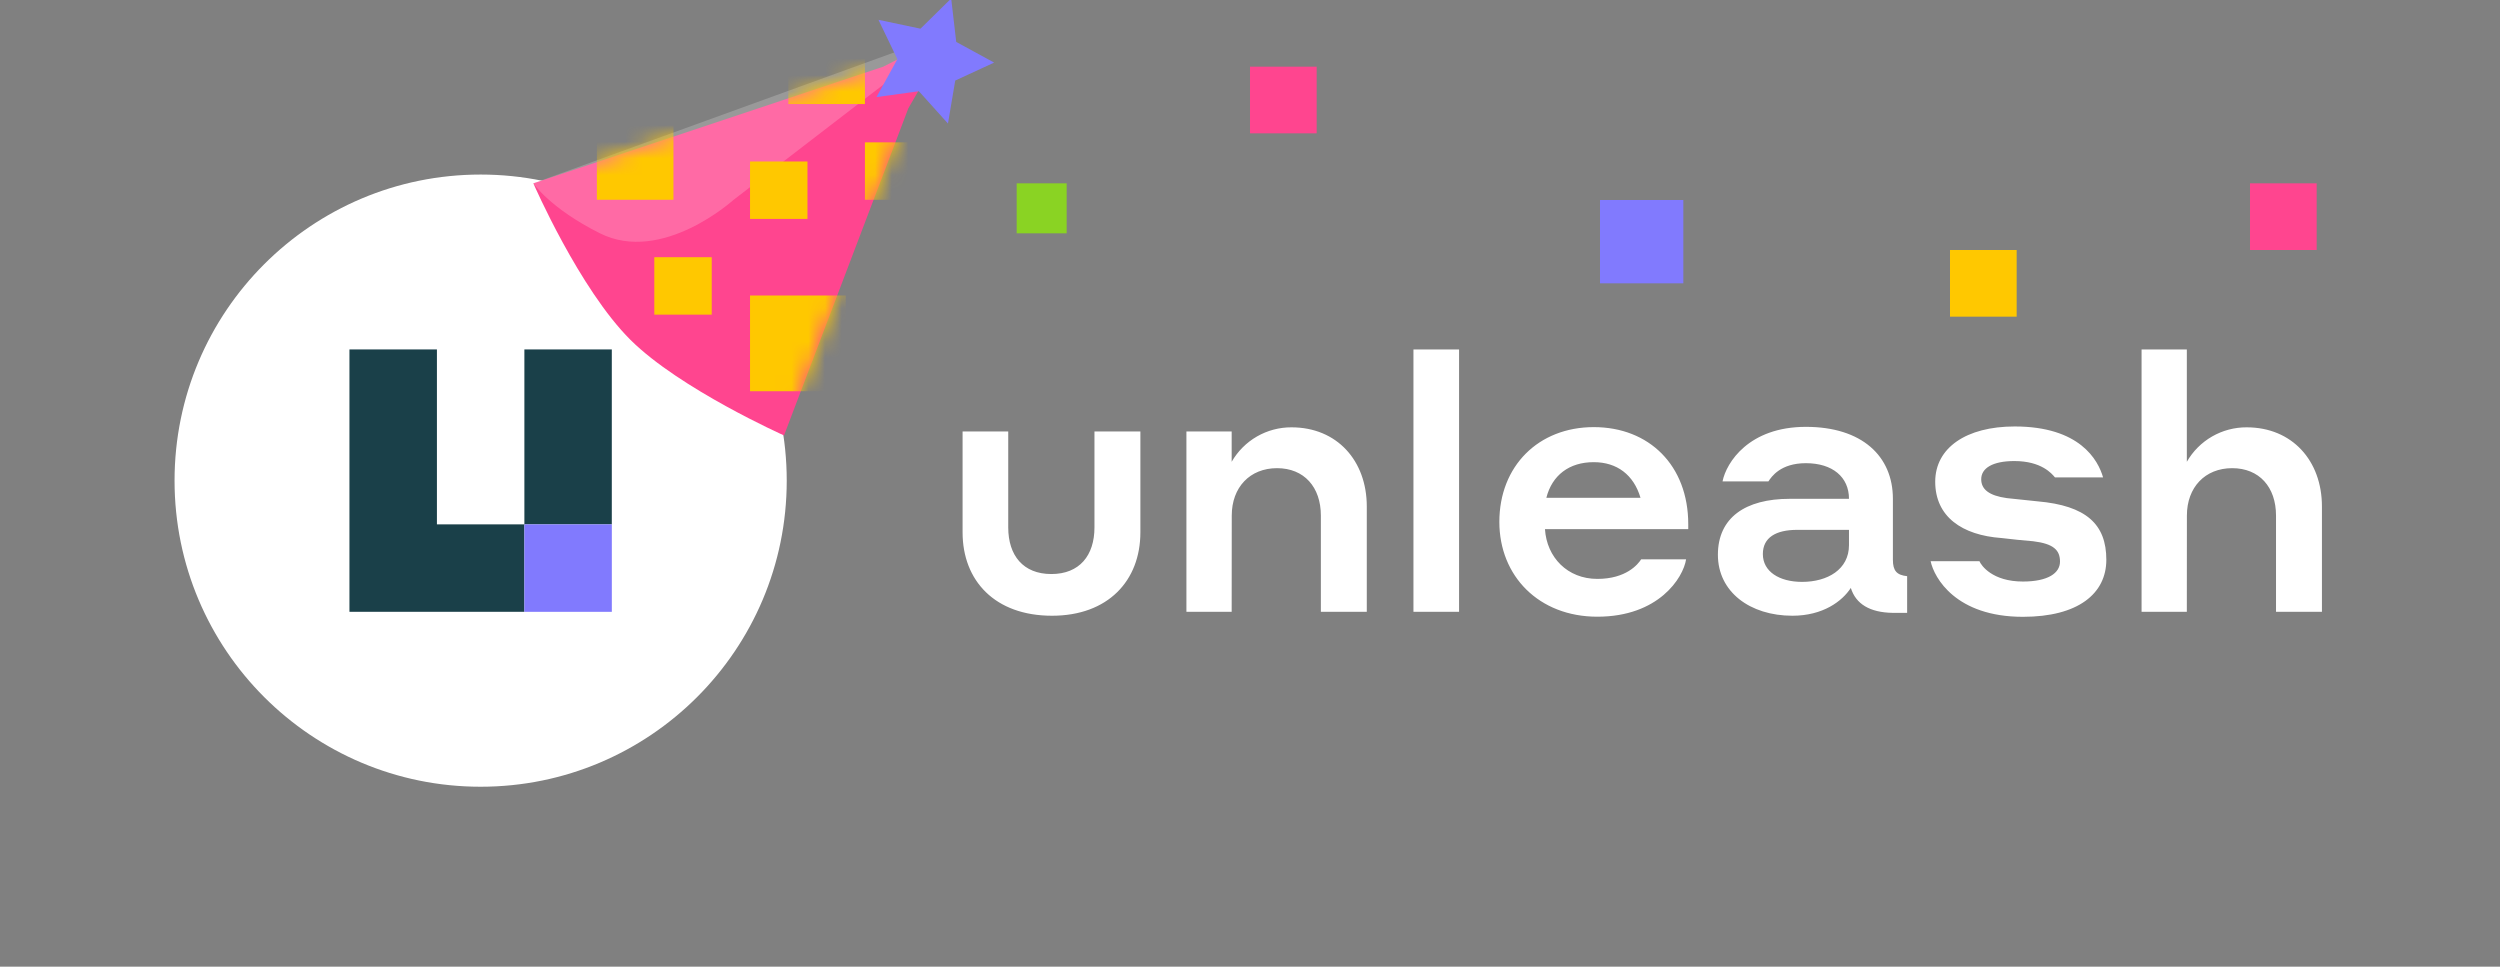 <svg xmlns="http://www.w3.org/2000/svg" width="150" height="58" fill="none" viewBox="0 0 150 58"><rect x="0" y="0" width="150" height="58" fill="#808080" stroke="none"/><g clip-path="url(#clip0_2244_6496)"><path fill="#fff" d="M28.838 47.204C38.981 47.204 47.204 38.982 47.204 28.839C47.204 18.696 38.981 10.473 28.838 10.473C18.695 10.473 10.473 18.696 10.473 28.839C10.473 38.982 18.695 47.204 28.838 47.204Z"/><path fill="#fff" d="M31.463 20.966V31.462H36.708V20.966H31.463ZM26.215 26.214V20.966H20.967V36.708H31.463V31.462H26.215V26.214Z"/><path fill="#1A4049" d="M31.463 20.966V31.462H36.708V20.966H31.463ZM26.215 26.214V20.966H20.967V36.708H31.463V31.462H26.215V26.214Z"/><path fill="#817AFE" d="M31.462 31.462H36.71V36.71H31.462V31.462Z"/><path fill="#fff" d="M57.755 31.94V25.888H60.494V31.641C60.494 33.331 61.391 34.442 63.081 34.442C64.77 34.442 65.668 33.331 65.668 31.641V25.888H68.423V31.94C68.423 34.849 66.476 36.944 63.12 36.944C59.702 36.944 57.755 34.849 57.755 31.94ZM73.9 36.708H71.185V25.888H73.9V27.707C74.263 27.075 74.787 26.551 75.418 26.188C76.049 25.825 76.765 25.636 77.493 25.64C80.209 25.64 82.007 27.631 82.007 30.388V36.708H79.252V30.934C79.252 29.224 78.246 28.09 76.621 28.09C74.996 28.09 73.905 29.238 73.905 30.934L73.9 36.708ZM84.807 20.969H87.544V36.708H84.807V20.969ZM101.295 31.451V31.749H92.698C92.805 33.439 94.045 34.734 95.84 34.734C97.573 34.734 98.278 33.857 98.471 33.558H101.166C100.994 34.669 99.52 37.002 95.84 37.002C92.335 37.002 89.961 34.566 89.961 31.315C89.961 27.957 92.312 25.627 95.627 25.627C98.942 25.627 101.295 27.92 101.295 31.451ZM92.782 29.867H98.43C98.023 28.489 97.018 27.73 95.627 27.73C94.151 27.727 93.124 28.519 92.782 29.864V29.867ZM107.388 29.929H110.939C110.939 28.625 109.954 27.791 108.352 27.791C106.832 27.791 106.286 28.604 106.107 28.882H103.352C103.581 27.748 104.933 25.611 108.356 25.611C111.713 25.611 113.574 27.364 113.574 29.929V33.586C113.574 34.249 113.804 34.504 114.428 34.571V36.772H113.574C112.183 36.752 111.35 36.237 111.049 35.276C110.537 36.068 109.383 36.944 107.544 36.944C104.998 36.944 103.074 35.512 103.074 33.287C103.074 31.063 104.715 29.929 107.388 29.929ZM110.939 32.709V31.791H107.838C106.554 31.791 105.771 32.25 105.771 33.244C105.771 34.293 106.756 34.913 108.124 34.913C109.656 34.913 110.939 34.164 110.939 32.709ZM120.092 32.282C117.718 32.112 116.113 30.999 116.113 28.903C116.113 26.871 117.973 25.588 120.882 25.588C124.784 25.588 125.886 27.599 126.185 28.645H123.299C123.106 28.416 122.486 27.663 120.861 27.663C119.557 27.663 118.873 28.09 118.873 28.753C118.873 29.353 119.332 29.738 120.411 29.887L122.248 30.08C125.179 30.335 126.38 31.458 126.38 33.586C126.38 35.617 124.69 37.009 121.375 37.009C117.355 37.009 116.051 34.676 115.838 33.673H118.767C118.875 33.928 119.536 34.892 121.375 34.892C122.895 34.892 123.6 34.378 123.6 33.694C123.6 33.01 123.216 32.624 121.993 32.475C121.224 32.41 120.84 32.369 120.092 32.282ZM131.21 36.708H128.494V20.969H131.21V27.707C131.572 27.075 132.096 26.551 132.727 26.188C133.358 25.825 134.075 25.636 134.803 25.64C137.518 25.64 139.316 27.631 139.316 30.388V36.708H136.561V30.934C136.561 29.224 135.556 28.09 133.93 28.09C132.305 28.09 131.214 29.238 131.214 30.934L131.21 36.708Z"/><path fill="#FF458F" d="M32.001 11C32.001 11 34.757 17.34 37.834 20.398C40.79 23.335 47.041 26.127 47.041 26.127L47.043 26.122L54.5 6.5L57.175 1.866L53 4L32.001 11Z"/><path fill="#fff" fill-opacity=".2" d="M32.001 11C32.001 11 33.001 12.5 36.001 14C39.728 15.864 44.001 12 44.001 12L57.175 1.867L32.001 11Z"/><mask id="mask0_2244_6496" style="mask-type:alpha" width="26" height="26" x="32" y="1" maskUnits="userSpaceOnUse"><path fill="#FF458F" d="M32.001 11C32.001 11 34.757 17.34 37.834 20.398C40.79 23.335 47.041 26.127 47.041 26.127L47.043 26.122L54.5 6.5L57.175 1.866L53 4L32.001 11Z"/></mask><g mask="url(#mask0_2244_6496)"><rect width="3.446" height="3.446" x="39.258" y="15.433" fill="#FFC800"/><rect width="4.595" height="4.595" x="35.812" y="7.392" fill="#FFC800"/><rect width="3.446" height="3.446" x="45.002" y="9.689" fill="#FFC800"/><rect width="4.595" height="4.595" x="47.3" y="1.648" fill="#FFC800"/><rect width="3.446" height="3.446" x="51.895" y="8.541" fill="#FFC800"/><rect width="5.744" height="5.744" x="45.002" y="17.73" fill="#FFC800"/></g><path fill="#817AFE" d="M57.071 -0.091L55.229 1.721L52.707 1.189L53.843 3.55L52.588 5.826L55.132 5.473L56.878 7.412L57.314 4.833L59.648 3.755L57.374 2.516L57.071 -0.091Z"/><rect width="5" height="5" x="96" y="12" fill="#817AFE"/><rect width="4" height="4" x="117" y="15" fill="#FFC800"/><rect width="3" height="3" x="61" y="11" fill="#8AD323"/><rect width="4" height="4" x="135" y="11" fill="#FF458F"/><rect width="4" height="4" x="75" y="4" fill="#FF458F"/></g><defs><clipPath id="clip0_2244_6496"><rect width="150" height="57.677" fill="#fff"/></clipPath></defs></svg>